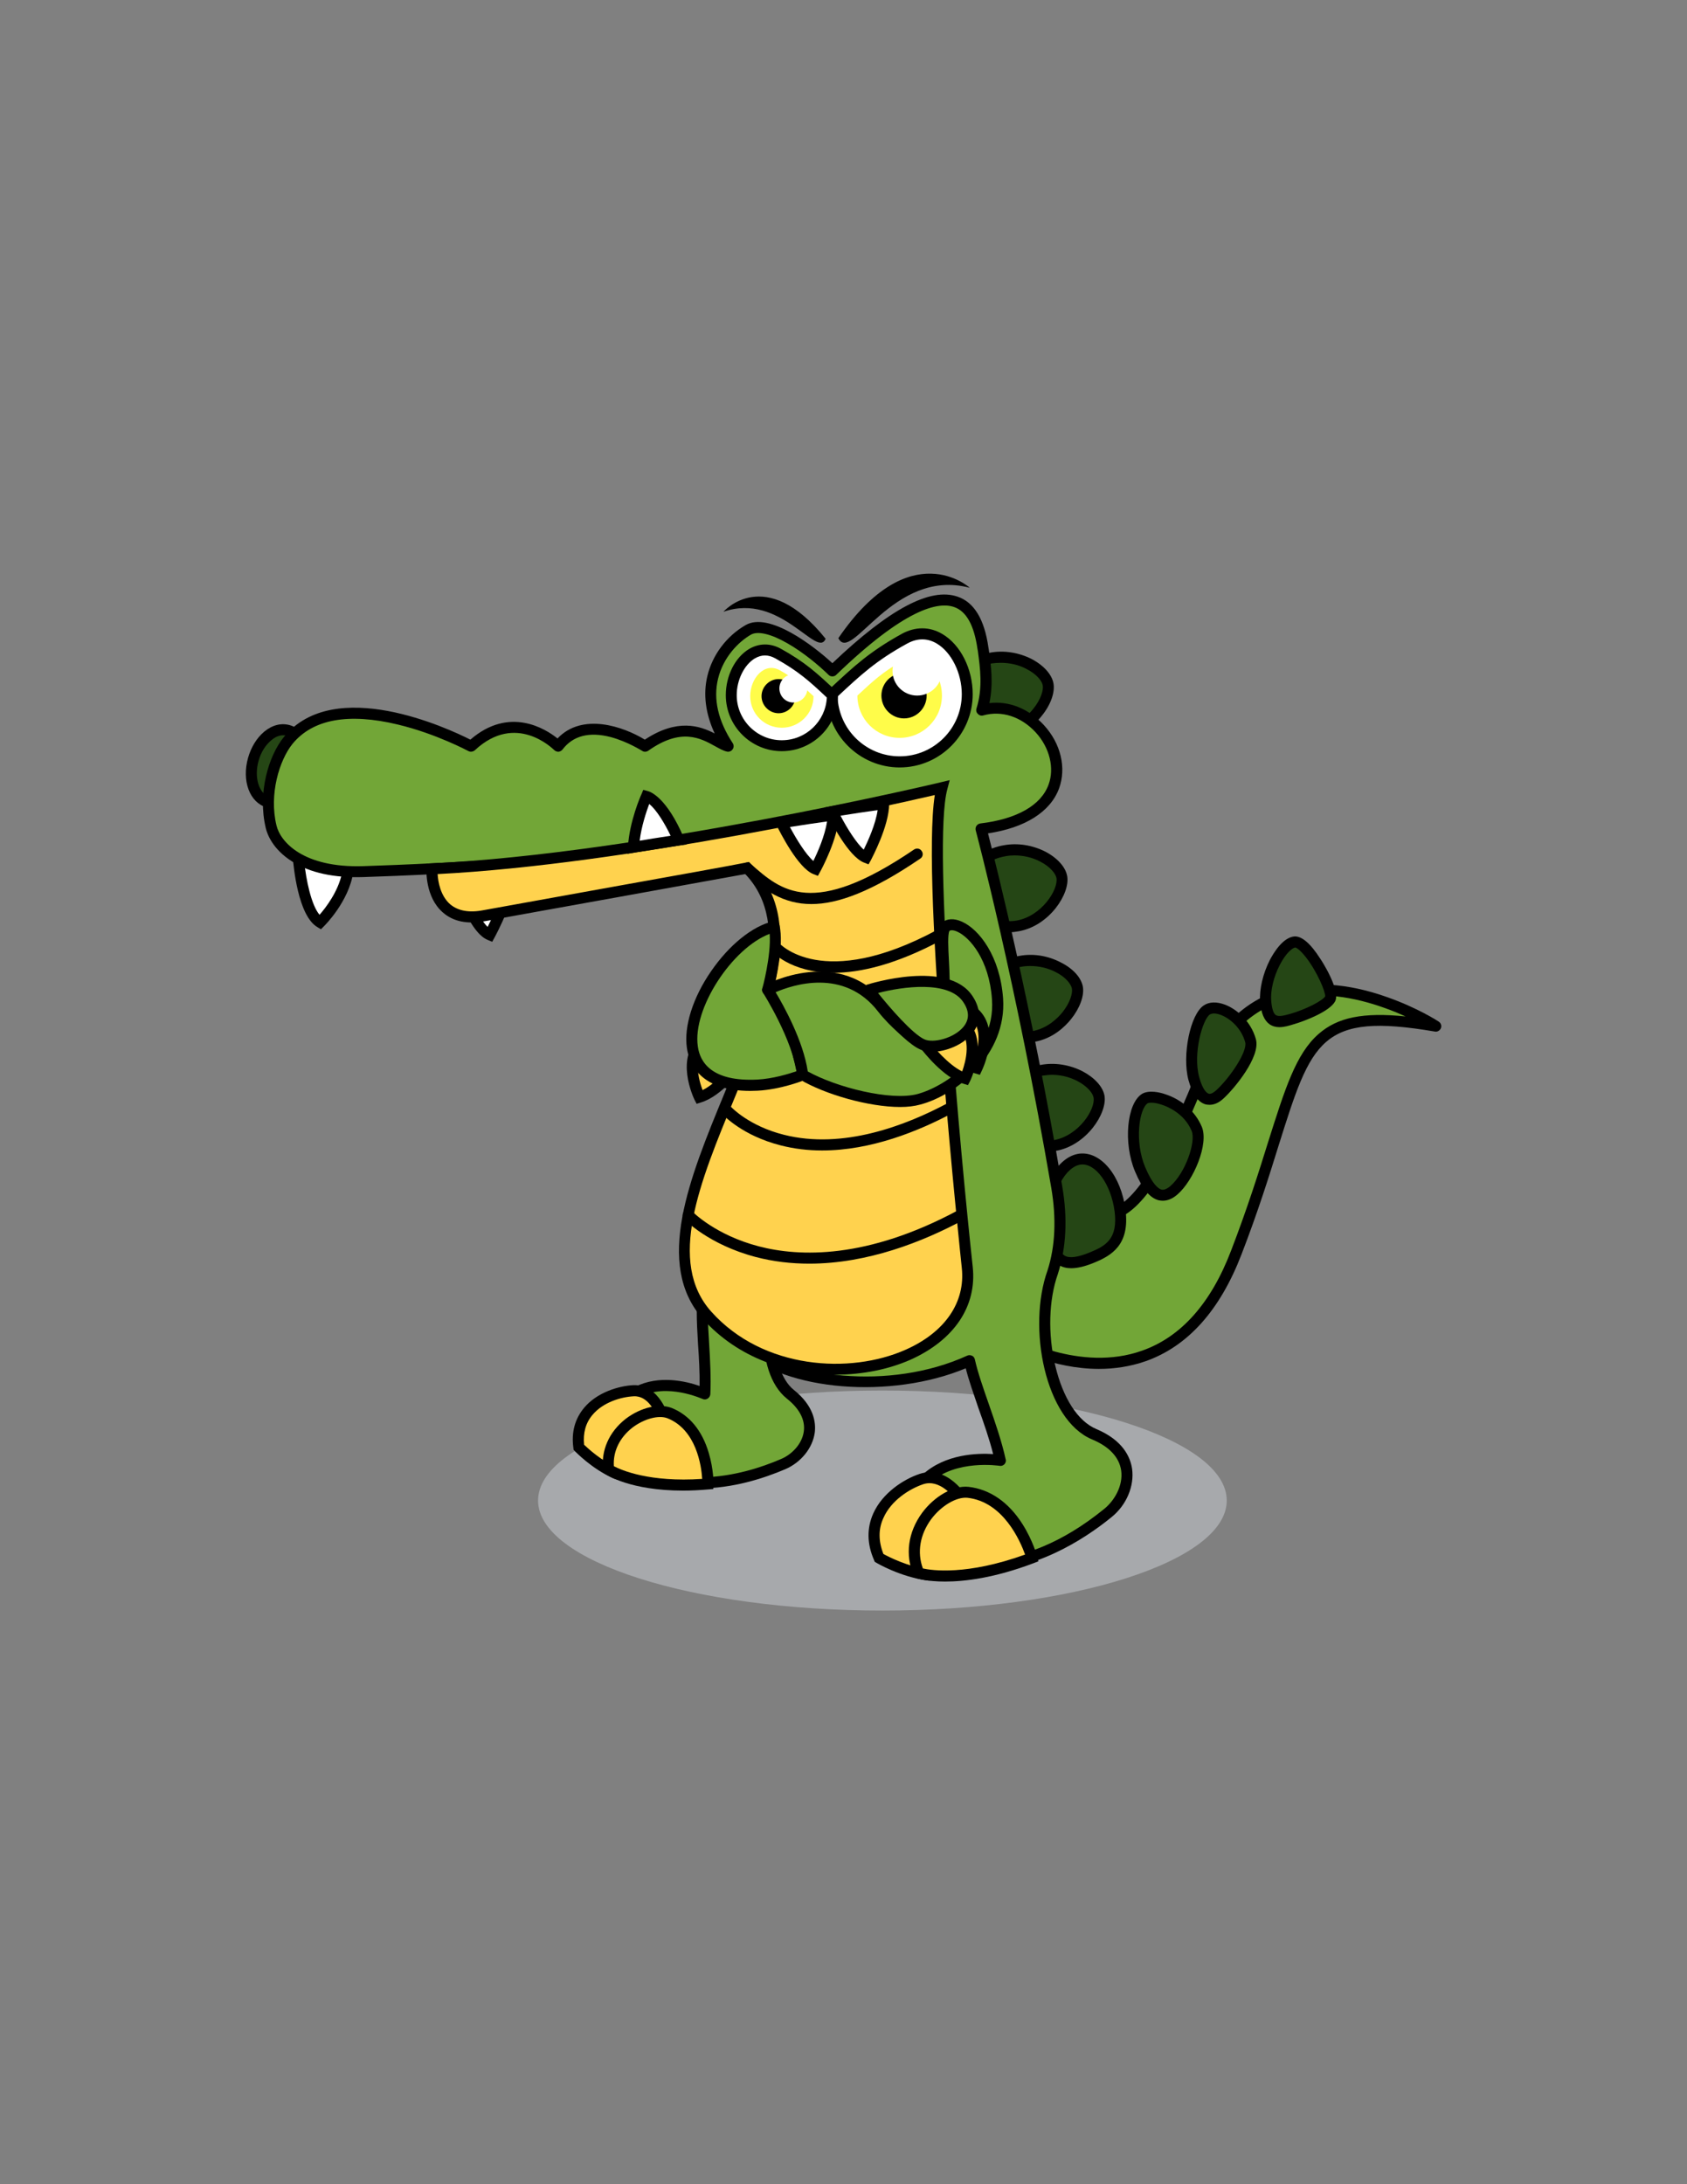 <?xml version="1.0" encoding="UTF-8"?>
<!DOCTYPE svg PUBLIC "-//W3C//DTD SVG 1.1//EN" "http://www.w3.org/Graphics/SVG/1.1/DTD/svg11.dtd">
<!-- Creator: CorelDRAW X7 -->
<svg xmlns="http://www.w3.org/2000/svg" xml:space="preserve" width="8.5in" height="11in" version="1.1" style="shape-rendering:geometricPrecision; text-rendering:geometricPrecision; image-rendering:optimizeQuality; fill-rule:evenodd; clip-rule:evenodd"
viewBox="0 0 8500 11000"
 xmlns:xlink="http://www.w3.org/1999/xlink">
 <rect x="0" y="0" width="8500" height="11000" fill="#808080" stroke="none"/>
 <defs>
  <style type="text/css">
   <![CDATA[
    .fil1 {fill:black;fill-rule:nonzero}
    .fil2 {fill:#254615;fill-rule:nonzero}
    .fil5 {fill:#72A637;fill-rule:nonzero}
    .fil4 {fill:#A7A9AC;fill-rule:nonzero}
    .fil3 {fill:#FFD24E;fill-rule:nonzero}
    .fil6 {fill:#FFFC49;fill-rule:nonzero}
    .fil0 {fill:white;fill-rule:nonzero}
   ]]>
  </style>
 </defs>
 <g id="Layer_x0020_1">

  <g id="_393923951040">
   <path class="fil0" d="M1504 4325c0,0 20,268 109,320 0,0 118,-116 140,-256 0,0 -123,-143 -249,-64z"/>
   <path class="fil1" d="M1617 4680l-18 -11c-99,-58 -120,-313 -123,-341l-1 -17 14 -9c116,-73 237,13 285,69l8 10 -2 12c-23,148 -143,267 -148,272l-15 15zm-84 -339l0 0c9,88 35,217 77,266 31,-35 94,-117 113,-209 -26,-27 -107,-97 -190,-57z"/>
   <path class="fil2" d="M1526 3894c-28,100 -107,165 -176,146 -69,-20 -102,-116 -74,-216 28,-100 107,-165 176,-146 69,20 102,116 74,216z"/>
   <path class="fil1" d="M1376 4071c-11,0 -22,-2 -33,-5 -85,-24 -126,-133 -93,-250 15,-53 44,-100 81,-131 41,-34 86,-45 129,-33 85,24 126,133 93,250 -29,101 -103,169 -177,169zm51 -368l0 0c-20,0 -40,8 -60,25 -29,24 -52,60 -64,103 -24,84 2,167 55,182 53,15 118,-43 141,-126 24,-84 -1,-167 -54,-182 -6,-2 -12,-2 -18,-2z"/>
   <path class="fil2" d="M2156 4014c-39,96 -121,153 -184,127 -63,-25 -82,-124 -43,-220 39,-96 122,-153 185,-128 62,26 81,125 42,221z"/>
   <path class="fil1" d="M2004 4175c-15,0 -29,-3 -42,-8 -78,-32 -104,-144 -58,-256 45,-112 142,-175 220,-143 39,16 67,53 76,104 10,47 3,101 -18,152l0 0c-21,51 -54,95 -93,122 -28,19 -57,29 -85,29zm78 -360l0 0c-45,0 -99,48 -127,117 -33,80 -20,164 28,183 28,12 59,-4 74,-15 31,-21 57,-55 74,-97l0 0c17,-41 22,-84 15,-121 -4,-18 -14,-51 -43,-63 -7,-3 -14,-4 -21,-4z"/>
   <path class="fil0" d="M2291 4369c0,0 81,301 177,339 0,0 117,-215 117,-357 0,0 -175,-4 -294,18z"/>
   <path class="fil1" d="M2480 4743l-22 -9c-106,-42 -186,-325 -194,-358l-8 -29 29 -5c121,-23 294,-19 301,-19l27 1 0 27c0,147 -116,361 -121,370l-12 22zm-154 -352l0 0c29,98 82,231 131,277 28,-56 89,-187 99,-290 -48,1 -148,2 -230,13z"/>
   <path class="fil3" d="M3724 5359c0,0 -103,138 -200,167 0,0 -95,-195 24,-287 119,-92 194,98 176,120z"/>
   <path class="fil1" d="M3510 5559l-11 -21c-4,-9 -103,-216 32,-321 57,-44 118,-41 166,9 37,37 74,118 49,150 -7,9 -110,145 -214,176l-22 7zm102 -317l0 0c-12,0 -28,4 -47,19 -78,60 -44,179 -25,229 71,-35 144,-125 159,-144 -1,-18 -23,-75 -60,-97 -7,-4 -16,-7 -27,-7z"/>
   <path class="fil1" d="M4224 3214c67,132 274,-356 662,-254 0,0 -300,-274 -662,254z"/>
   <path class="fil1" d="M4160 3217c-43,103 -227,-236 -515,-136 0,0 210,-243 515,136z"/>
   <path class="fil4" d="M6181 7557c0,306 -777,554 -1735,554 -958,0 -1735,-248 -1735,-554 0,-306 777,-554 1735,-554 958,0 1735,248 1735,554z"/>
   <path class="fil5" d="M5098 6751c0,0 787,454 1131,-443 368,-958 233,-1271 1005,-1140 0,0 -855,-554 -1189,268 -334,823 -492,765 -721,542 -228,-222 -483,666 -226,773z"/>
   <path class="fil1" d="M5537 6894c-236,0 -430,-106 -452,-118 -78,-34 -122,-132 -123,-276 0,-219 104,-518 238,-575 35,-15 88,-21 144,34 96,93 170,148 245,132 120,-25 256,-236 430,-665 94,-231 238,-379 427,-439 155,-48 343,-37 544,35 151,53 255,120 259,123 11,7 16,21 11,33 -5,12 -18,20 -31,17 -576,-98 -620,45 -787,575 -46,148 -104,334 -187,548 -108,281 -270,462 -482,537 -80,28 -160,39 -236,39zm-289 -924l0 0c-10,0 -19,3 -26,6 -102,43 -205,308 -204,524 0,70 12,193 90,226 2,0 3,1 4,1 3,2 330,187 643,75 196,-69 347,-239 448,-504 82,-213 140,-397 186,-545 85,-268 140,-446 255,-546 95,-83 223,-110 438,-88 -33,-15 -71,-31 -112,-45 -132,-47 -327,-91 -507,-34 -173,55 -305,192 -392,407 -187,460 -327,669 -470,698 -110,23 -207,-60 -296,-147 -22,-21 -41,-28 -57,-28z"/>
   <path class="fil2" d="M5537 5523c13,72 -81,221 -222,246 -141,25 -275,-83 -288,-155 -13,-73 81,-199 222,-224 141,-25 275,61 288,133z"/>
   <path class="fil1" d="M5273 5800c-56,0 -113,-16 -165,-49 -58,-37 -100,-87 -108,-133 -17,-92 93,-228 244,-255 70,-13 145,-1 210,32 61,32 103,78 111,123 15,88 -91,251 -245,278 -16,3 -31,4 -47,4zm28 -387l0 0c-16,0 -31,2 -47,4 -131,24 -209,140 -199,192 4,23 32,63 83,95 32,20 96,51 172,38 126,-23 210,-156 200,-214 -8,-46 -98,-115 -209,-115z"/>
   <path class="fil2" d="M5429 4974c12,72 -82,221 -223,246 -140,25 -274,-83 -287,-155 -13,-72 81,-199 221,-224 141,-25 276,61 289,133z"/>
   <path class="fil1" d="M5164 5252c-55,0 -112,-17 -164,-50 -59,-36 -101,-87 -109,-132 -8,-46 15,-103 60,-153 49,-54 114,-91 185,-103 70,-13 144,-1 209,33 62,31 103,77 111,122 8,45 -15,108 -59,163 -29,36 -91,99 -186,115 -15,3 -31,5 -47,5zm27 -387l0 0c-16,0 -31,1 -46,4 -78,13 -129,59 -152,85 -38,42 -51,83 -47,106 4,23 32,63 83,95 32,20 96,51 173,38 76,-14 128,-66 152,-96 38,-48 51,-95 47,-118 -4,-22 -30,-57 -81,-83 -40,-21 -85,-31 -129,-31z"/>
   <path class="fil2" d="M5350 4417c13,72 -81,221 -222,246 -141,25 -275,-83 -288,-155 -13,-73 81,-199 222,-224 141,-25 275,61 288,133z"/>
   <path class="fil1" d="M5086 4695c-137,0 -259,-102 -273,-182 -8,-46 14,-103 60,-153 48,-54 114,-91 184,-103 70,-13 145,-1 210,32 61,32 102,78 110,123 16,88 -90,251 -244,278 -16,3 -32,5 -47,5zm26 -387l0 0c-15,0 -31,1 -45,4 -79,13 -130,59 -153,85 -38,42 -51,83 -47,106 11,58 133,155 256,133 126,-23 210,-156 200,-214 -4,-22 -31,-57 -82,-83 -40,-21 -85,-31 -129,-31z"/>
   <path class="fil2" d="M5281 3447c13,72 -81,221 -222,246 -141,25 -275,-83 -288,-155 -13,-73 81,-199 222,-224 141,-25 275,61 288,133z"/>
   <path class="fil1" d="M5017 3724c-137,0 -259,-101 -273,-182 -17,-92 93,-228 244,-255 70,-13 145,-1 210,32 61,32 102,78 110,123 8,45 -14,108 -59,163 -28,36 -91,99 -185,115 -16,3 -32,4 -47,4zm26 -386l0 0c-15,0 -30,1 -45,3 -131,24 -209,140 -199,192 10,58 132,155 255,133 77,-14 128,-66 152,-96 39,-48 52,-95 48,-118 -4,-23 -31,-57 -82,-83 -39,-21 -85,-31 -129,-31z"/>
   <path class="fil2" d="M5442 5838c91,-12 182,105 201,260 20,155 -55,200 -140,235 -188,77 -201,-26 -221,-181 -19,-155 68,-302 160,-314z"/>
   <path class="fil1" d="M5397 6387c-23,0 -43,-5 -60,-15 -59,-34 -69,-114 -82,-215 -21,-164 68,-332 183,-347 109,-13 211,111 233,284 22,175 -70,229 -158,265 -46,19 -84,28 -116,28zm48 -522l0 0c-76,10 -153,143 -135,283 11,84 20,156 55,176 24,14 66,8 127,-17 81,-33 141,-69 124,-206 -18,-137 -96,-245 -171,-236z"/>
   <path class="fil2" d="M5769 5533c42,-26 205,19 261,151 29,71 -37,243 -116,311 -60,51 -114,26 -169,-106 -56,-132 -39,-317 24,-356z"/>
   <path class="fil1" d="M5859 6047c-7,0 -13,-1 -20,-2 -45,-11 -83,-57 -120,-145 -60,-142 -42,-343 35,-391 35,-21 92,-7 115,1 85,27 154,88 186,164 37,86 -41,272 -123,342 -24,21 -49,31 -73,31zm-76 -491l0 0c-44,28 -67,194 -13,322 38,90 68,109 82,113 5,1 19,4 44,-17 77,-66 131,-225 108,-279 -38,-90 -126,-124 -152,-132 -39,-13 -63,-10 -69,-7z"/>
   <path class="fil2" d="M6081 5086c56,-36 187,34 220,155 18,66 -87,208 -153,269 -47,44 -100,43 -133,-78 -33,-122 12,-311 66,-346z"/>
   <path class="fil1" d="M6095 5564c-8,0 -15,-1 -20,-2 -39,-11 -67,-51 -87,-123 -33,-124 9,-332 78,-376 27,-18 65,-19 107,-3 55,21 129,80 155,174 24,89 -109,248 -161,296 -28,27 -53,34 -72,34zm22 -460l0 0c-8,0 -15,2 -21,5l0 0c-37,25 -86,197 -54,315 19,71 42,82 48,84 13,4 30,-10 39,-18 74,-69 157,-197 145,-241 -19,-70 -75,-119 -121,-137 -13,-5 -26,-8 -36,-8z"/>
   <path class="fil2" d="M6524 4744c64,-5 201,244 178,286 -19,36 -123,83 -193,103 -62,17 -123,34 -132,-91 -9,-125 83,-293 147,-298z"/>
   <path class="fil1" d="M6446 5173c-17,0 -34,-4 -50,-15 -27,-20 -42,-56 -47,-114 -4,-62 14,-140 49,-209 18,-34 65,-114 124,-119 37,-2 81,35 130,112 5,6 104,160 75,215 -27,51 -154,100 -211,116 -22,7 -46,14 -70,14zm80 -401l0 0c-13,1 -46,26 -78,88 -31,60 -47,128 -43,180 3,38 11,64 23,72 15,10 44,2 73,-6 80,-23 162,-66 176,-88 2,-22 -39,-122 -97,-197 -31,-39 -49,-49 -54,-49z"/>
   <path class="fil5" d="M5513 7223c-218,-91 -307,-539 -209,-815 39,-121 49,-263 20,-430 -180,-1056 -381,-1804 -381,-1804 650,-76 343,-692 4,-598 36,-114 18,-226 6,-312 -59,-414 -387,-244 -759,115 -105,-105 -326,-263 -424,-207 -134,77 -291,296 -101,586 -69,-17 -190,-162 -419,0 0,0 -292,-194 -438,0 0,0 -209,-214 -438,0 0,0 -657,-352 -921,-29 -68,82 -129,261 -87,435 22,90 142,236 466,226 323,-11 1513,-59 2010,-217 779,825 -466,2256 -90,2604 212,196 743,253 1133,75 29,136 117,332 155,503 0,0 -522,-87 -478,445 264,134 625,140 1021,-181 111,-90 167,-297 -70,-396z"/>
   <path class="fil1" d="M4918 7915c-117,0 -242,-26 -369,-90 -9,-5 -14,-13 -15,-23 -14,-166 25,-292 114,-375 115,-106 280,-109 356,-104 -19,-76 -47,-156 -75,-234 -24,-71 -48,-138 -63,-198 -377,157 -908,115 -1133,-94 -166,-153 -52,-471 92,-874 198,-553 444,-1241 9,-1719 -507,154 -1658,202 -2001,213 -150,5 -271,-21 -362,-79 -98,-62 -125,-138 -132,-168 -42,-176 14,-364 92,-459 254,-310 829,-42 939,14 195,-169 377,-56 439,-6 125,-132 332,-60 440,6 163,-108 277,-70 352,-31 -46,-99 -59,-197 -37,-289 25,-106 97,-202 193,-257 118,-68 343,105 437,192 287,-273 493,-383 631,-335 83,28 135,114 155,255l2 12c11,76 24,169 3,269 99,-12 198,28 274,110 86,93 115,216 77,320 -44,118 -171,198 -358,226 39,152 215,849 374,1777 28,163 20,311 -22,442 -46,130 -51,303 -13,462 39,164 114,280 207,319 133,56 171,140 180,200 12,87 -28,183 -104,244 -144,117 -392,274 -682,274zm-330 -133l0 0c183,88 541,171 977,-184 50,-41 95,-116 84,-193 -10,-66 -60,-120 -147,-156 -236,-99 -327,-563 -224,-851 39,-121 45,-261 19,-415 -179,-1043 -379,-1794 -381,-1802 -2,-7 0,-16 4,-22 5,-7 12,-11 20,-12 183,-22 305,-91 343,-195 31,-83 6,-187 -65,-264 -73,-79 -171,-111 -264,-85 -10,3 -20,0 -27,-8 -8,-7 -10,-18 -7,-27 33,-104 18,-206 7,-289l-2 -11c-17,-119 -56,-190 -118,-211 -81,-28 -249,9 -594,342 -10,10 -28,10 -38,0 -47,-46 -126,-113 -209,-160 -82,-47 -148,-62 -182,-43 -63,36 -140,114 -166,222 -25,103 0,212 74,325 6,9 6,22 -1,31 -6,9 -18,14 -29,11 -18,-4 -37,-15 -59,-27 -72,-40 -171,-95 -337,23 -9,6 -22,7 -31,0 -1,0 -72,-46 -158,-69 -108,-28 -190,-7 -243,63 -5,6 -12,10 -20,11 -8,0 -16,-3 -22,-9 -8,-7 -193,-191 -399,1 -9,8 -22,10 -32,5 -2,-1 -164,-88 -356,-134 -250,-60 -429,-27 -531,97 -67,83 -119,255 -81,411 19,81 133,215 438,205 345,-11 1512,-60 2003,-216 10,-3 21,0 28,8 475,503 220,1215 16,1788 -132,368 -246,686 -107,815 195,181 709,250 1103,70 7,-3 16,-3 24,1 7,3 12,10 14,19 14,63 41,141 70,224 32,92 65,187 85,278 3,9 0,18 -6,25 -7,7 -16,10 -25,8 -2,0 -220,-34 -350,86 -74,68 -107,174 -98,314z"/>
   <path class="fil5" d="M3039 7281c192,177 496,269 907,93 116,-50 212,-211 36,-352 -162,-130 -130,-529 19,-739 0,0 -319,-198 -449,204 -34,107 10,345 -1,533 0,0 -421,-199 -512,261z"/>
   <path class="fil1" d="M3523 7496c-166,0 -344,-48 -503,-194 -7,-7 -10,-16 -8,-26 28,-145 92,-243 189,-292 120,-61 258,-27 324,-4 1,-68 -3,-140 -8,-211 -7,-120 -13,-224 9,-290 43,-136 113,-222 207,-256 139,-51 277,33 283,36 6,4 11,11 12,18 2,8 0,16 -4,22 -166,232 -154,598 -24,701 100,80 112,162 105,216 -11,77 -69,149 -148,183 -108,46 -264,97 -434,97zm-453 -225l0 0c296,263 668,162 865,77 51,-21 106,-73 115,-139 8,-58 -22,-115 -85,-165 -170,-136 -145,-526 -4,-751 -42,-19 -127,-48 -209,-18 -77,28 -135,103 -173,221 -19,56 -13,160 -6,270 5,85 10,174 6,256 -1,9 -6,17 -14,22 -8,5 -18,5 -26,1 -2,0 -176,-81 -314,-11 -77,39 -129,119 -155,237z"/>
   <path class="fil3" d="M2916 7288c0,0 80,84 186,131 68,31 140,-86 242,-270 0,0 -40,-150 -153,-145 -113,5 -301,81 -275,284z"/>
   <path class="fil1" d="M3124 7452c-11,0 -22,-2 -34,-7 -110,-49 -190,-134 -194,-137l-6 -7 -1 -9c-11,-79 8,-147 54,-202 65,-78 174,-110 247,-114 134,-6 179,159 181,166l3 11 -5 9c-96,173 -167,290 -245,290zm-181 -176l0 0c20,19 87,81 170,118 50,22 139,-136 201,-248 -10,-30 -47,-118 -121,-114 -62,3 -154,29 -208,94 -34,40 -48,91 -42,150z"/>
   <path class="fil3" d="M3067 7401c0,0 150,102 500,72 0,0 5,-276 -193,-356 -105,-42 -334,80 -307,284z"/>
   <path class="fil1" d="M3442 7507c-266,0 -385,-79 -391,-83l-10 -7 -2 -12c-12,-99 29,-193 113,-259 76,-58 169,-80 233,-55 89,36 153,114 186,226 25,83 24,154 24,157l-1 25 -25 2c-45,4 -88,6 -127,6zm-349 -123l0 0c38,20 179,82 445,64 -4,-67 -30,-247 -174,-305 -44,-18 -119,2 -178,47 -64,50 -98,120 -93,194z"/>
   <path class="fil0" d="M4874 3496c0,188 -153,341 -341,341 -188,0 -341,-153 -341,-341 123,-114 201,-189 366,-279 166,-92 316,91 316,279z"/>
   <path class="fil1" d="M4533 3865c-203,0 -369,-166 -369,-369l0 -12 19 -17c119,-111 198,-185 361,-275 68,-37 140,-37 204,1 92,54 153,176 153,303 0,203 -165,369 -368,369zm-313 -357l0 0c6,167 144,301 313,301 172,0 313,-140 313,-313 0,-106 -52,-211 -126,-255 -47,-28 -98,-28 -149,0 -157,86 -234,158 -350,266l-1 1z"/>
   <path class="fil6" d="M4746 3503c0,118 -96,213 -213,213 -118,0 -213,-95 -213,-213 77,-71 125,-118 228,-175 104,-57 198,58 198,175z"/>
   <path class="fil1" d="M4669 3503c0,63 -51,115 -114,115 -63,0 -114,-52 -114,-115 0,-63 51,-114 114,-114 63,0 114,51 114,114z"/>
   <path class="fil0" d="M4746 3379c0,69 -56,124 -125,124 -68,0 -124,-55 -124,-124 0,-69 56,-124 124,-124 69,0 125,55 125,124z"/>
   <path class="fil0" d="M3685 3501c0,141 114,255 254,255 141,0 255,-114 255,-255 -92,-86 -150,-141 -273,-209 -125,-69 -236,68 -236,209z"/>
   <path class="fil1" d="M3939 3783c-155,0 -282,-126 -282,-282 0,-98 47,-191 118,-233 50,-29 106,-30 159,-1 123,68 182,123 272,207l16 15 0 12c0,156 -127,282 -283,282zm-85 -482l0 0c-17,0 -34,5 -51,15 -53,32 -91,108 -91,185 0,125 102,227 227,227 122,0 221,-96 227,-215 -85,-80 -143,-133 -259,-197 -18,-10 -35,-15 -53,-15z"/>
   <path class="fil6" d="M3780 3506c0,88 71,159 159,159 88,0 160,-71 160,-159 -58,-53 -94,-88 -171,-131 -78,-42 -148,43 -148,131z"/>
   <path class="fil1" d="M3837 3506c0,47 39,86 86,86 47,0 85,-39 85,-86 0,-47 -38,-86 -85,-86 -47,0 -86,39 -86,86z"/>
   <path class="fil0" d="M3927 3467c0,39 31,71 70,71 39,0 71,-32 71,-71 0,-39 -32,-71 -71,-71 -39,0 -70,32 -70,71z"/>
   <path class="fil3" d="M2176 4375c0,0 -14,288 264,237 278,-52 1186,-214 1325,-241 535,530 -682,1719 -202,2253 433,483 1366,272 1311,-242 -56,-515 -208,-2118 -128,-2415 0,0 -1512,360 -2570,408z"/>
   <path class="fil1" d="M4211 6923c-238,0 -491,-82 -669,-280 -247,-276 -67,-712 107,-1134 173,-418 351,-850 106,-1107 -93,17 -370,67 -663,120 -255,46 -519,93 -647,117 -90,17 -162,2 -214,-44 -89,-77 -83,-215 -82,-221l1 -25 25 -1c1043,-48 2549,-404 2564,-408l46 -11 -12 46c-77,285 66,1832 128,2404 22,199 -93,370 -314,469 -109,48 -240,75 -376,75zm-437 -2582l0 0 10 11c286,282 98,738 -83,1178 -176,425 -341,826 -117,1076 261,291 700,316 980,191 198,-88 301,-239 282,-412 -2,-20 -207,-1928 -136,-2381 -250,58 -1557,350 -2505,398 2,38 14,109 63,152 39,33 95,44 167,30 128,-23 392,-71 648,-117 296,-53 602,-108 676,-123l15 -3z"/>
   <path class="fil0" d="M4193 4088c0,0 98,202 170,231 0,0 89,-164 89,-271 0,0 -168,22 -259,40z"/>
   <path class="fil1" d="M4376 4353l-23 -9c-79,-31 -168,-209 -185,-244l-16 -33 36 -7c90,-17 254,-39 261,-40l31 -4 0 32c0,113 -89,277 -92,284l-12 21zm-141 -245l0 0c32,62 80,138 117,171 21,-43 60,-128 70,-199 -45,6 -125,18 -187,28z"/>
   <path class="fil0" d="M3938 4145c0,0 98,202 171,231 0,0 89,-164 89,-271 0,0 -169,23 -260,40z"/>
   <path class="fil1" d="M4121 4411l-23 -9c-78,-31 -167,-210 -185,-245l-15 -33 35 -7c91,-17 254,-39 261,-40l31 -4 1 32c0,113 -89,277 -93,284l-12 22zm-141 -246l0 0c33,62 80,138 118,171 21,-42 59,-128 69,-199 -44,6 -124,18 -187,28z"/>
   <path class="fil0" d="M3420 4231c0,0 -85,-200 -163,-220 0,0 -58,132 -65,256 0,0 117,-20 228,-36z"/>
   <path class="fil1" d="M3162 4300l2 -35c7,-127 65,-260 68,-265l9 -22 23 6c15,4 95,33 182,236l14 33 -36 5c-109,16 -226,36 -228,36l-34 6zm109 -251l0 0c-14,38 -39,111 -48,185 36,-6 95,-16 156,-25 -29,-61 -72,-132 -108,-160z"/>
   <path class="fil1" d="M4088 4553c-142,0 -241,-71 -342,-161 -11,-10 -12,-28 -2,-39 10,-11 28,-13 39,-2 153,135 310,276 823,-73 13,-8 30,-5 38,8 9,12 6,30 -7,38 -245,167 -416,229 -549,229z"/>
   <path class="fil1" d="M4200 4899c-220,0 -313,-109 -319,-116 -9,-12 -7,-29 4,-39 12,-10 30,-8 39,4 3,3 219,247 798,-65 14,-7 31,-2 38,12 7,13 2,30 -11,37 -236,127 -416,167 -549,167z"/>
   <path class="fil1" d="M4219 5332c-278,0 -415,-146 -424,-155 -10,-12 -9,-29 2,-40 12,-10 29,-9 39,2 13,14 299,313 916,-19 14,-7 30,-2 38,12 7,13 2,30 -12,37 -227,122 -413,163 -559,163z"/>
   <path class="fil1" d="M4142 5794c-70,0 -140,-8 -210,-26 -191,-49 -285,-150 -289,-154 -10,-12 -9,-29 2,-40 12,-10 29,-9 40,2 1,1 89,95 265,139 297,75 613,-46 826,-160 13,-8 30,-3 37,11 8,13 2,30 -11,38 -174,93 -413,190 -660,190z"/>
   <path class="fil1" d="M4078 6364c-90,0 -181,-10 -272,-34 -234,-62 -354,-185 -359,-191 -10,-11 -10,-28 1,-39 11,-11 29,-10 40,1 2,2 116,119 336,176 204,53 543,65 1002,-181 13,-8 30,-3 37,11 8,14 3,30 -11,38 -201,108 -480,219 -774,219z"/>
   <path class="fil3" d="M4429 7846c0,0 113,67 244,86 84,12 127,-138 181,-372 0,0 -90,-152 -212,-111 -122,41 -305,182 -213,397z"/>
   <path class="fil1" d="M4683 7960c-4,0 -9,0 -14,-1 -135,-19 -249,-86 -254,-89l-8 -5 -3 -8c-36,-82 -37,-161 -4,-235 47,-105 155,-173 233,-199 142,-48 241,116 245,123l6 10 -3 10c-55,237 -99,394 -198,394zm-232 -134l0 0c27,15 121,63 226,78 60,9 104,-154 148,-339 -21,-29 -91,-118 -174,-90 -68,23 -161,81 -200,170 -26,56 -25,117 0,181z"/>
   <path class="fil3" d="M4629 7923c0,0 196,65 570,-77 0,0 -80,-304 -322,-330 -128,-14 -340,192 -248,407z"/>
   <path class="fil1" d="M4762 7965c-90,0 -138,-15 -142,-16l-11 -4 -5 -11c-45,-103 -29,-218 42,-315 63,-85 159,-139 234,-131 107,12 202,77 272,188 52,82 73,160 74,163l6 24 -23 9c-198,75 -348,93 -447,93zm-112 -66l0 0c45,10 221,36 515,-70 -25,-69 -110,-266 -291,-286 -55,-5 -132,40 -183,109 -56,77 -71,166 -41,247z"/>
   <path class="fil5" d="M3901 4667c-315,77 -709,827 -85,798 114,-5 229,-52 229,-52 0,0 -57,-318 -177,-428 0,0 56,-205 33,-318z"/>
   <path class="fil1" d="M3781 5494c-251,0 -308,-134 -320,-216 -16,-109 30,-254 122,-387 91,-132 207,-226 311,-251 8,-2 15,-1 22,3 6,4 11,11 12,18 21,101 -16,264 -29,316 117,123 171,418 173,431 2,13 -5,26 -17,31 -5,2 -120,48 -238,54 -12,0 -24,1 -36,1zm97 -791l0 0c-190,72 -390,378 -362,567 11,82 73,178 299,167 79,-4 160,-29 198,-42 -15,-73 -70,-304 -164,-389 -7,-7 -11,-18 -8,-28 1,-2 45,-166 37,-275z"/>
   <path class="fil5" d="M4597 5224c0,0 -89,-67 -151,-147 -223,-288 -578,-92 -578,-92 0,0 153,239 177,428 148,88 440,162 584,124 156,-42 417,-226 397,-507 -20,-280 -201,-411 -261,-363 -60,48 95,585 -168,557z"/>
   <path class="fil1" d="M4536 5575c-160,0 -380,-64 -505,-138 -8,-4 -13,-12 -14,-20 -22,-181 -171,-414 -172,-417 -5,-6 -6,-14 -4,-21 2,-8 7,-14 13,-18 4,-2 379,-204 614,99 50,64 118,120 139,137 30,2 54,-6 71,-22 62,-58 53,-220 47,-339 -5,-112 -7,-167 23,-191 24,-19 59,-21 97,-4 90,39 194,177 209,387 20,285 -237,488 -418,535 -29,8 -63,12 -100,12zm-466 -179l0 0c146,81 418,149 552,114 67,-18 168,-68 252,-156 62,-66 135,-175 124,-322 -14,-200 -113,-313 -175,-340 -17,-8 -32,-9 -39,-4 -10,16 -6,91 -3,146 7,136 15,305 -65,381 -31,29 -72,42 -122,36 -5,0 -10,-2 -14,-5 -4,-3 -92,-70 -156,-152 -172,-222 -433,-133 -516,-97 40,67 139,244 162,399z"/>
   <path class="fil3" d="M4723 5213c0,0 102,138 199,167 0,0 95,-195 -24,-287 -119,-92 -194,98 -175,120z"/>
   <path class="fil1" d="M4937 5413l-23 -7c-103,-31 -207,-167 -214,-176 -25,-32 12,-113 49,-151 48,-49 109,-52 166,-8 136,105 36,312 32,321l-10 21zm-189 -213l0 0c14,19 87,109 159,144 19,-51 52,-169 -26,-229 -36,-28 -59,-20 -73,-12 -38,22 -60,79 -60,97z"/>
   <path class="fil3" d="M4663 5265c0,0 103,137 200,167 0,0 95,-195 -24,-287 -119,-92 -194,97 -176,120z"/>
   <path class="fil1" d="M4877 5465l-22 -7c-103,-31 -207,-167 -214,-176 -25,-32 12,-113 49,-151 48,-49 109,-52 166,-8 135,104 36,312 32,321l-11 21zm-189 -213l0 0c15,19 88,109 160,144 18,-51 51,-169 -26,-229 -36,-28 -59,-20 -73,-12 -38,22 -60,79 -61,97z"/>
   <path class="fil5" d="M4376 4985c0,0 387,-122 500,45 113,168 -139,271 -231,229 -91,-42 -269,-274 -269,-274z"/>
   <path class="fil1" d="M4696 5297c-23,0 -44,-4 -62,-13 -95,-43 -261,-257 -280,-282 -5,-7 -7,-16 -4,-25 2,-9 9,-15 18,-18 16,-5 408,-127 531,56 46,68 45,137 -4,194 -45,53 -129,88 -199,88zm-272 -296l0 0c61,76 173,205 233,233 45,21 148,-5 196,-61 32,-38 32,-80 0,-127 -74,-110 -307,-77 -429,-45z"/>
  </g>
 </g>
</svg>
